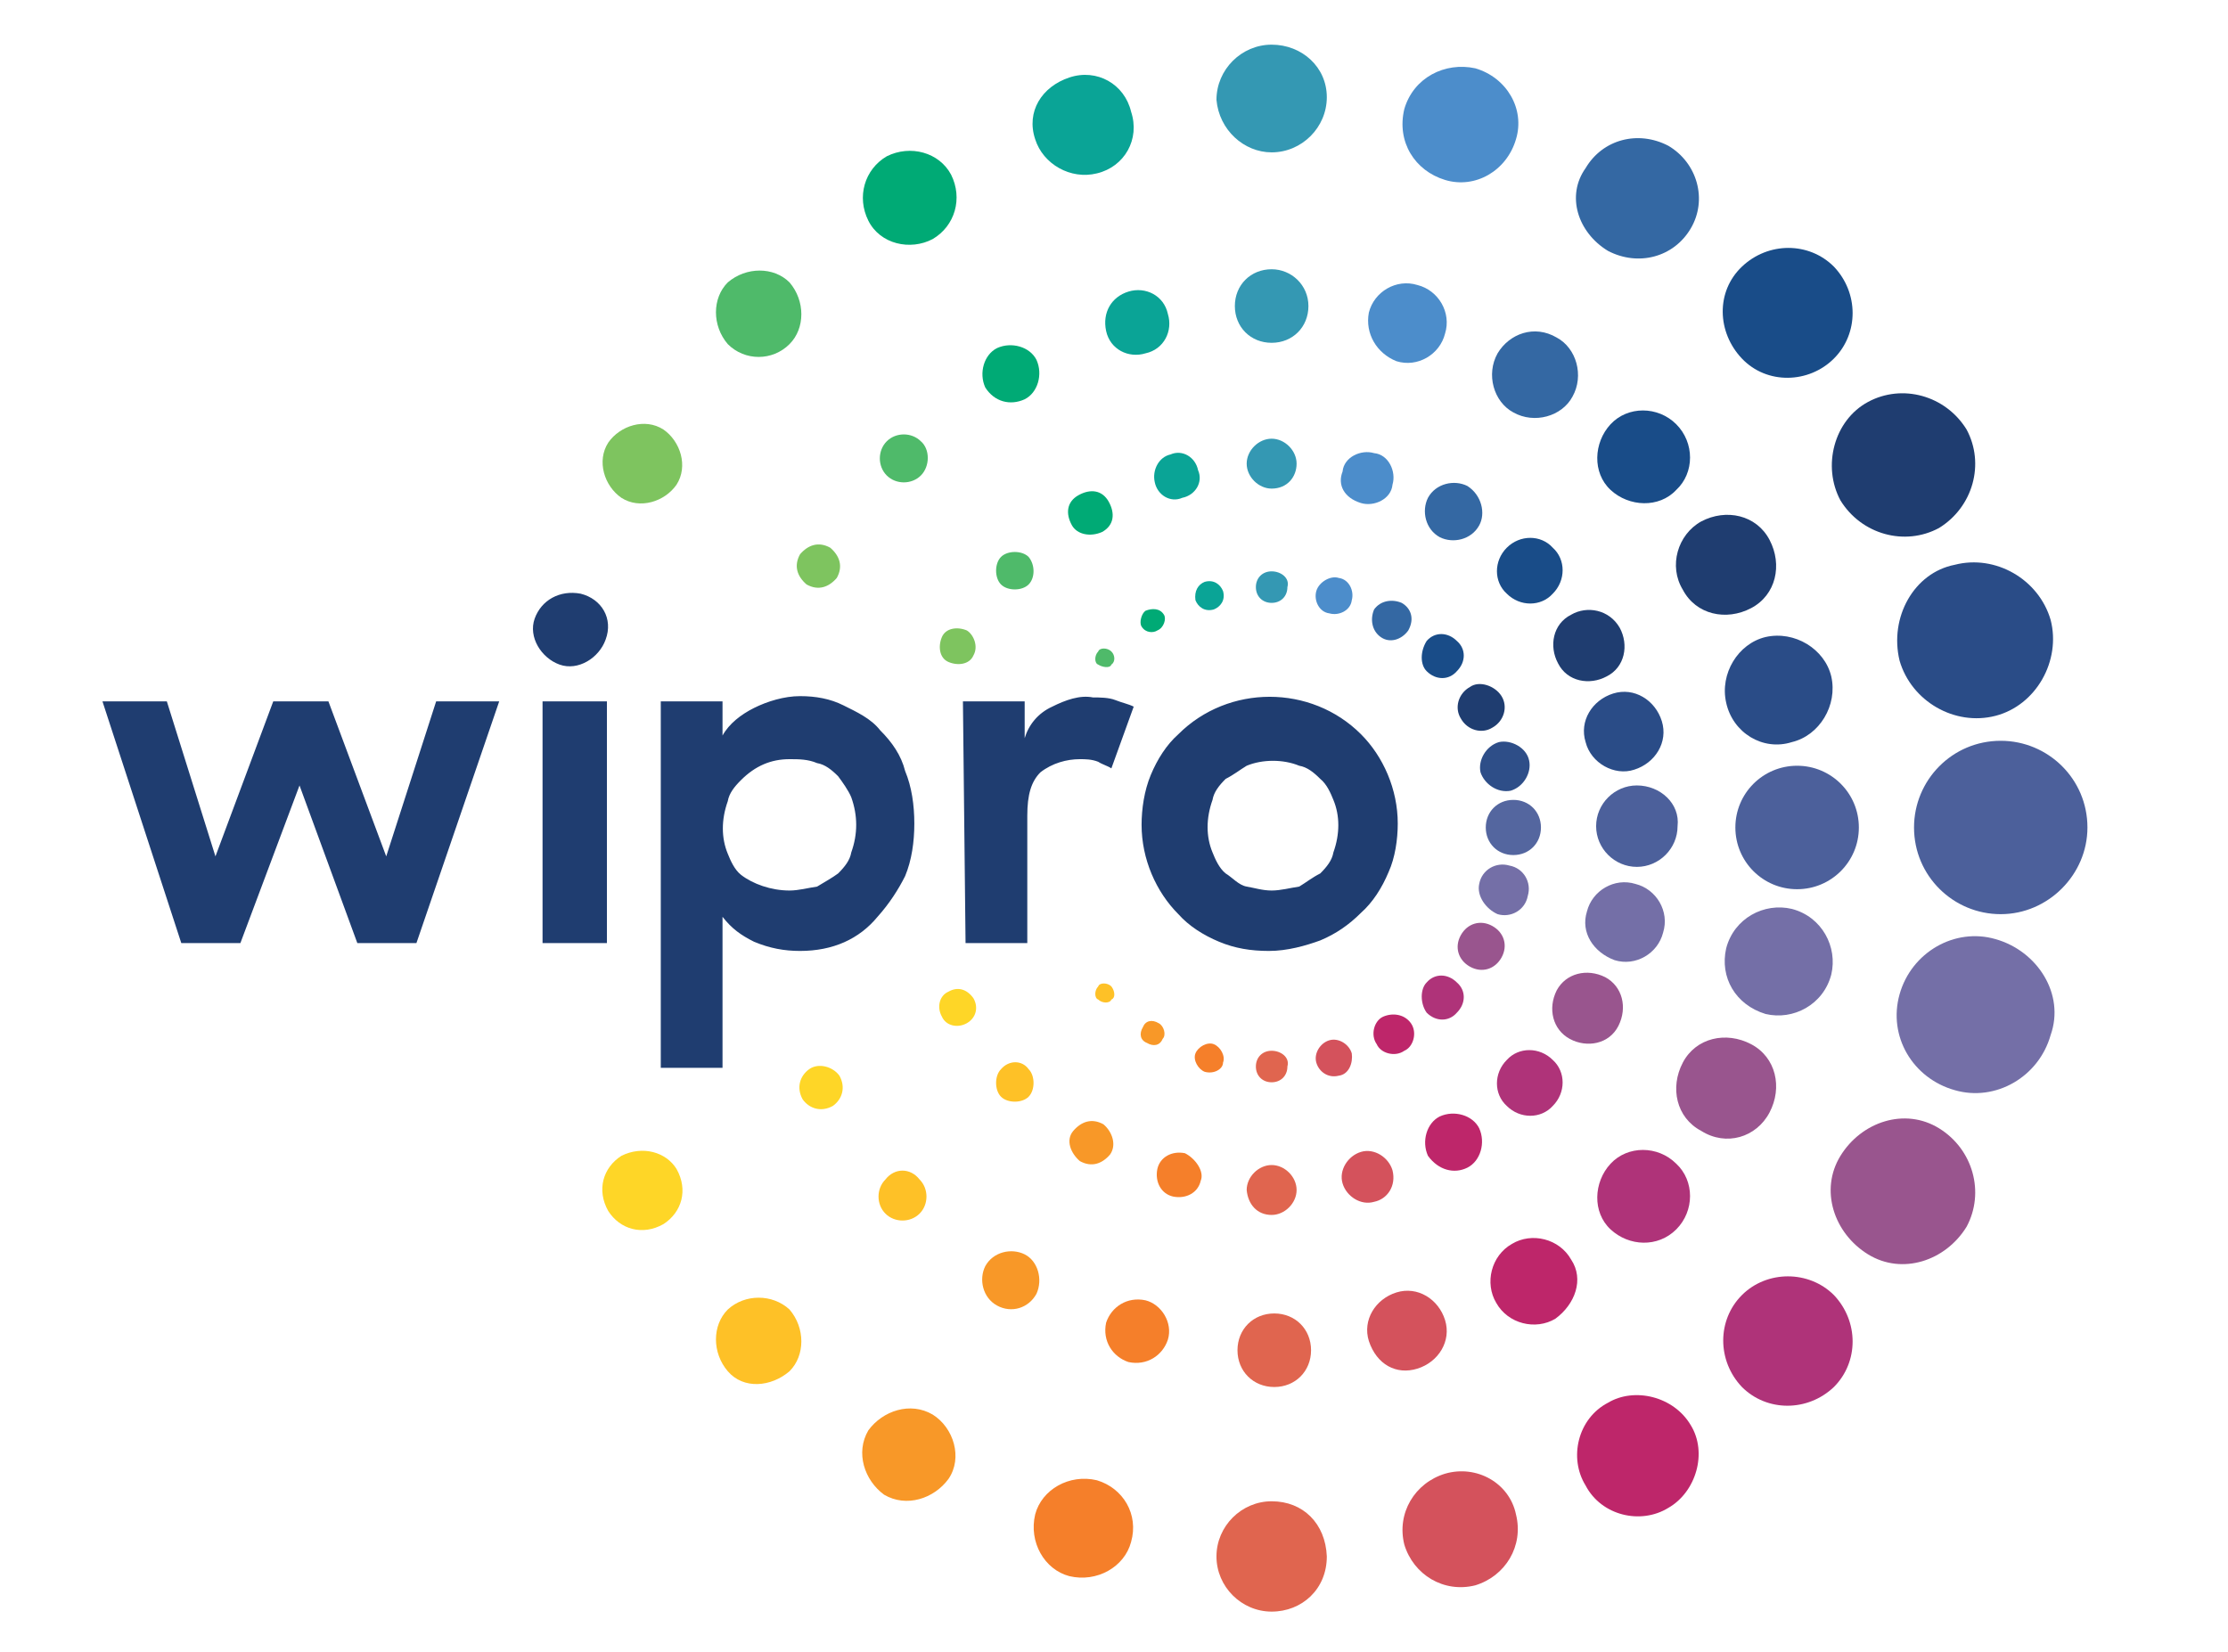 <?xml version="1.0" encoding="utf-8"?>
<!-- Generator: Adobe Illustrator 23.0.0, SVG Export Plug-In . SVG Version: 6.00 Build 0)  -->
<svg version="1.1" id="图层_1" xmlns="http://www.w3.org/2000/svg" xmlns:xlink="http://www.w3.org/1999/xlink" x="0px" y="0px"
	 viewBox="0 0 169.6 125.8" style="enable-background:new 0 0 169.6 125.8;" xml:space="preserve">
<style type="text/css">
	.st0{fill:#2A4C87;}
	.st1{fill:#2E4E88;}
	.st2{fill:#1F3D70;}
	.st3{fill:#194C88;}
	.st4{fill:#3468A3;}
	.st5{fill:#4C8DCB;}
	.st6{fill:#3498B3;}
	.st7{fill:#0AA496;}
	.st8{fill:#00AA75;}
	.st9{fill:#4FBA6A;}
	.st10{fill:#7EC45F;}
	.st11{fill:#4C609B;}
	.st12{fill:#54669F;}
	.st13{fill:#746FA7;}
	.st14{fill:#99558E;}
	.st15{fill:#AF3379;}
	.st16{fill:#BE266A;}
	.st17{fill:#D4525C;}
	.st18{fill:#E0654F;}
	.st19{fill:#F57F2A;}
	.st20{fill:#F89828;}
	.st21{fill:#FEC127;}
	.st22{fill:#FED627;}
</style>
<g>
	<path class="st0" d="M144.6,50.3c0.9,3.1,4.2,5,7.3,4.2s5-4.2,4.2-7.3c-0.9-3.1-4.2-5-7.3-4.2l0,0C145.7,43.6,143.8,47,144.6,50.3z
		"/>
	<path class="st0" d="M136.4,56.5c2.1-0.5,3.5-2.8,3-5c-0.5-2.1-2.8-3.5-5-3c-2.1,0.5-3.5,2.8-3,5l0,0
		C131.9,55.8,134.2,57.2,136.4,56.5z"/>
	<path class="st0" d="M124.4,58.6c1.6-0.5,2.6-2.1,2.1-3.7c-0.5-1.6-2.1-2.6-3.7-2.1s-2.6,2.1-2.1,3.7l0,0
		C121.1,58.1,122.9,59.1,124.4,58.6z"/>
	<path class="st1" d="M115,60.2c1-0.3,1.6-1.4,1.4-2.3c-0.2-1-1.4-1.6-2.3-1.4c-1,0.3-1.6,1.4-1.4,2.3C113,59.7,114,60.4,115,60.2z"
		/>
	<path class="st2" d="M140.1,38.1c1.6,2.6,4.9,3.5,7.5,2.1c2.6-1.6,3.5-4.9,2.1-7.5c-1.6-2.6-4.9-3.5-7.5-2.1l0,0
		C139.6,32,138.7,35.5,140.1,38.1z"/>
	<path class="st2" d="M128.1,44.9c1,1.9,3.3,2.4,5.2,1.4s2.4-3.3,1.4-5.2s-3.3-2.4-5.2-1.4l0,0C127.7,40.7,127,43.1,128.1,44.9z"/>
	<path class="st2" d="M119.6,46.8c-1.4,0.7-1.7,2.4-1,3.7c0.7,1.4,2.4,1.7,3.7,1c1.4-0.7,1.7-2.4,1-3.7l0,0
		C122.5,46.4,120.8,46.1,119.6,46.8z"/>
	<path class="st2" d="M111.9,52.3c-0.9,0.5-1.2,1.6-0.7,2.4c0.5,0.9,1.6,1.2,2.4,0.7c0.9-0.5,1.2-1.6,0.7-2.4l0,0
		C113.8,52.2,112.6,51.8,111.9,52.3z"/>
	<path class="st3" d="M139.6,27.3c1.9-1.9,1.9-5,0-7c-1.9-1.9-5-1.9-7,0s-1.9,5,0,7S137.7,29.2,139.6,27.3L139.6,27.3z"/>
	<path class="st3" d="M127.6,32.3c-1.4-1.4-3.7-1.4-5,0c-1.3,1.4-1.4,3.7,0,5s3.7,1.4,5,0l0,0C129,36,129,33.7,127.6,32.3z"/>
	<path class="st3" d="M114.7,41.7c-1,1-1,2.6,0,3.5c1,1,2.6,1,3.5,0c1-1,1-2.6,0-3.5C117.3,40.7,115.7,40.7,114.7,41.7z"/>
	<path class="st3" d="M108.6,51.1c0.7,0.7,1.7,0.7,2.3,0c0.7-0.7,0.7-1.7,0-2.3c-0.7-0.7-1.7-0.7-2.3,0
		C108.1,49.6,108.1,50.6,108.6,51.1L108.6,51.1z"/>
	<path class="st4" d="M122.4,19.1c2.3,1.2,5,0.5,6.3-1.7c1.3-2.2,0.5-5-1.7-6.3c-2.3-1.2-5-0.5-6.3,1.7l0,0
		C119.2,14.9,120.1,17.7,122.4,19.1C122.2,19.1,122.4,19.1,122.4,19.1z"/>
	<path class="st4" d="M114,26.9c-0.9,1.6-0.3,3.7,1.2,4.5c1.6,0.9,3.7,0.3,4.5-1.2c0.9-1.6,0.3-3.7-1.2-4.5
		C116.8,24.7,114.9,25.4,114,26.9L114,26.9z"/>
	<path class="st4" d="M111.7,37c-1-0.5-2.4-0.2-3,0.9c-0.5,1-0.2,2.4,0.9,3c1,0.5,2.4,0.2,3-0.9C113.1,39.1,112.8,37.7,111.7,37z"/>
	<path class="st4" d="M106.7,45.9c-0.7-0.3-1.6-0.2-2.1,0.5c-0.3,0.7-0.2,1.6,0.5,2.1s1.6,0.2,2.1-0.5
		C107.7,47.1,107.4,46.3,106.7,45.9L106.7,45.9z"/>
	<path class="st5" d="M110,13.7c2.3,0.7,4.7-0.7,5.4-3.1c0.7-2.3-0.7-4.7-3.1-5.4c-2.3-0.5-4.7,0.7-5.4,3.1l0,0
		C106.3,10.8,107.7,13,110,13.7z"/>
	<path class="st5" d="M106.3,27.5c1.6,0.5,3.3-0.5,3.7-2.1c0.5-1.6-0.5-3.3-2.1-3.7c-1.6-0.5-3.3,0.5-3.7,2.1l0,0
		C103.9,25.4,104.8,26.9,106.3,27.5z"/>
	<path class="st5" d="M103.6,38.3c1,0.3,2.3-0.3,2.4-1.4c0.3-1-0.3-2.3-1.4-2.4c-1-0.3-2.3,0.3-2.4,1.4
		C101.8,36.9,102.3,37.9,103.6,38.3z"/>
	<path class="st5" d="M100.2,45c-0.2,0.7,0.2,1.6,1,1.7c0.7,0.2,1.6-0.2,1.7-1c0.2-0.7-0.2-1.6-1-1.7l0,0
		C101.3,43.8,100.4,44.3,100.2,45z"/>
	<path class="st6" d="M96.8,11.6c2.3,0,4.2-1.9,4.2-4.2s-1.9-4-4.2-4c-2.3,0-4.2,1.9-4.2,4.2l0,0C92.8,9.9,94.7,11.6,96.8,11.6
		L96.8,11.6z"/>
	<path class="st6" d="M96.8,20.5c-1.6,0-2.8,1.2-2.8,2.8s1.2,2.8,2.8,2.8s2.8-1.2,2.8-2.8l0,0C99.6,21.7,98.3,20.5,96.8,20.5z"/>
	<path class="st6" d="M98.7,35.3c0-1-0.9-1.9-1.9-1.9s-1.9,0.9-1.9,1.9s0.9,1.9,1.9,1.9l0,0C98,37.2,98.7,36.3,98.7,35.3L98.7,35.3z
		"/>
	<path class="st6" d="M96.8,43.5c-0.7,0-1.2,0.5-1.2,1.2s0.5,1.2,1.2,1.2s1.2-0.5,1.2-1.2l0,0C98.2,44,97.5,43.5,96.8,43.5z"/>
	<path class="st7" d="M83.5,13.2c2.1-0.5,3.3-2.6,2.6-4.7c-0.5-2.1-2.6-3.3-4.7-2.6s-3.3,2.6-2.6,4.7l0,0
		C79.4,12.5,81.5,13.7,83.5,13.2z"/>
	<path class="st7" d="M84.2,25.2c0.3,1.4,1.7,2.1,3,1.7c1.4-0.3,2.1-1.7,1.7-3c-0.3-1.4-1.7-2.1-3-1.7l0,0
		C84.6,22.6,83.9,23.8,84.2,25.2z"/>
	<path class="st7" d="M87.9,36.7c0.2,1,1.2,1.6,2.1,1.2c1-0.2,1.6-1.2,1.2-2.1c-0.2-1-1.2-1.6-2.1-1.2
		C88.2,34.8,87.7,35.8,87.9,36.7L87.9,36.7z"/>
	<path class="st7" d="M91,45.7c0.2,0.5,0.7,0.9,1.4,0.7c0.5-0.2,0.9-0.7,0.7-1.4c-0.2-0.5-0.7-0.9-1.4-0.7l0,0
		C91.2,44.5,90.9,45,91,45.7z"/>
	<path class="st8" d="M71,18.2c1.7-1,2.3-3.1,1.4-4.9c-0.9-1.7-3.1-2.3-4.9-1.4c-1.7,1-2.3,3.1-1.4,4.9l0,0
		C67,18.6,69.3,19.1,71,18.2z"/>
	<path class="st8" d="M78,30.4c1-0.5,1.4-1.9,0.9-3c-0.5-1-1.9-1.4-3-0.9c-1,0.5-1.4,1.9-0.9,3l0,0C75.7,30.6,76.9,30.9,78,30.4
		L78,30.4z"/>
	<path class="st8" d="M83.9,40.5c0.9-0.5,1-1.4,0.5-2.3s-1.4-1-2.3-0.5s-1,1.4-0.5,2.3l0,0C82,40.7,83,40.9,83.9,40.5L83.9,40.5z"/>
	<path class="st8" d="M88.6,46.8c-0.3-0.5-0.9-0.5-1.4-0.3c-0.3,0.2-0.5,0.9-0.3,1.2c0.3,0.5,0.9,0.5,1.2,0.3
		C88.6,47.8,88.8,47.1,88.6,46.8z"/>
	<path class="st9" d="M60.1,26.2c1.2-1.2,1.2-3.3,0-4.7c-1.2-1.2-3.3-1.2-4.7,0c-1.2,1.2-1.2,3.3,0,4.7l0,0
		C56.7,27.5,58.8,27.5,60.1,26.2z"/>
	<path class="st9" d="M70.1,33.6c-0.7-0.7-1.9-0.7-2.6,0s-0.7,1.9,0,2.6c0.7,0.7,1.9,0.7,2.6,0l0,0C70.8,35.5,70.8,34.2,70.1,33.6z"
		/>
	<path class="st9" d="M78.3,42.4c-0.5-0.5-1.6-0.5-2.1,0s-0.5,1.6,0,2.1s1.6,0.5,2.1,0S78.8,43,78.3,42.4L78.3,42.4z"/>
	<path class="st9" d="M84.6,49.6c-0.3-0.3-0.9-0.3-1,0c-0.3,0.3-0.3,0.9,0,1c0.3,0.2,0.9,0.3,1,0C84.9,50.4,84.9,49.9,84.6,49.6z"/>
	<path class="st10" d="M47.3,37.9c1.4,0.9,3.3,0.3,4.2-1c0.9-1.4,0.3-3.3-1-4.2c-1.4-0.9-3.3-0.3-4.2,1l0,0
		C45.4,35.1,46,37,47.3,37.9z"/>
	<path class="st10" d="M63.2,41.7c-0.9-0.5-1.7-0.2-2.3,0.5c-0.5,0.9-0.2,1.7,0.5,2.3c0.9,0.5,1.7,0.2,2.3-0.5
		C64.2,43.1,63.9,42.3,63.2,41.7z"/>
	<path class="st10" d="M73.6,48c-0.7-0.3-1.6-0.2-1.9,0.5s-0.2,1.6,0.5,1.9c0.7,0.3,1.6,0.2,1.9-0.5C74.5,49.2,74.1,48.3,73.6,48
		L73.6,48z"/>
	<path class="st11" d="M152.3,56.4c-3.7,0-6.6,3-6.6,6.6c0,3.7,3,6.6,6.6,6.6s6.6-3,6.6-6.6C158.9,59.3,155.9,56.4,152.3,56.4
		L152.3,56.4z"/>
	<path class="st11" d="M141.5,63c0-2.6-2.1-4.7-4.7-4.7c-2.6,0-4.7,2.1-4.7,4.7c0,2.6,2.1,4.7,4.7,4.7l0,0
		C139.4,67.7,141.5,65.6,141.5,63z"/>
	<path class="st11" d="M124.6,59.8c-1.7,0-3.1,1.4-3.1,3.1c0,1.7,1.4,3.1,3.1,3.1s3.1-1.4,3.1-3.1C127.9,61.2,126.4,59.8,124.6,59.8
		z"/>
	<path class="st12" d="M117.3,63c0-1.2-0.9-2.1-2.1-2.1s-2.1,0.9-2.1,2.1s0.9,2.1,2.1,2.1l0,0C116.4,65.1,117.3,64.2,117.3,63
		L117.3,63z"/>
	<path class="st13" d="M151.9,71.5c-3.1-0.9-6.4,1-7.3,4.2s1,6.4,4.2,7.3c3.1,0.9,6.4-1,7.3-4.2l0,0
		C157.2,75.7,155.1,72.4,151.9,71.5z"/>
	<path class="st13" d="M134.4,77.2c2.1,0.5,4.4-0.7,5-3c0.5-2.1-0.7-4.4-3-5c-2.1-0.5-4.4,0.7-5,3C130.9,74.4,132.1,76.5,134.4,77.2
		L134.4,77.2z"/>
	<path class="st13" d="M122.9,73.1c1.6,0.5,3.3-0.5,3.7-2.1c0.5-1.6-0.5-3.3-2.1-3.7c-1.6-0.5-3.3,0.5-3.7,2.1
		C120.3,71,121.3,72.5,122.9,73.1L122.9,73.1z"/>
	<path class="st13" d="M114,69.6c1,0.3,2.1-0.3,2.3-1.4c0.3-1-0.3-2.1-1.4-2.3c-1-0.3-2.1,0.3-2.3,1.4
		C112.4,68.2,113.1,69.2,114,69.6L114,69.6z"/>
	<path class="st14" d="M147.6,85.9c-2.6-1.6-5.9-0.5-7.5,2.1s-0.5,5.9,2.1,7.5s5.9,0.5,7.5-2.1C151.1,90.8,150.2,87.5,147.6,85.9z"
		/>
	<path class="st14" d="M134.7,84.7c1-1.9,0.5-4.2-1.4-5.2s-4.2-0.5-5.2,1.4s-0.5,4.2,1.4,5.2l0,0C131.4,87.3,133.7,86.6,134.7,84.7z
		"/>
	<path class="st14" d="M123.2,78.1c0.7-1.4,0.3-3-1-3.7c-1.4-0.7-3-0.3-3.7,1c-0.7,1.4-0.3,3,1,3.7l0,0
		C120.8,79.8,122.5,79.5,123.2,78.1z"/>
	<path class="st14" d="M114.3,72.9c0.5-0.9,0.2-1.9-0.7-2.4c-0.9-0.5-1.9-0.2-2.4,0.7c-0.5,0.9-0.2,1.9,0.7,2.4l0,0
		C112.8,74.1,113.8,73.8,114.3,72.9z"/>
	<path class="st15" d="M132.6,98.6c-1.9,1.9-1.9,5,0,7c1.9,1.9,5,1.9,7,0c1.9-1.9,1.9-5,0-7C137.7,96.7,134.5,96.7,132.6,98.6z"/>
	<path class="st15" d="M127.6,93.6c1.4-1.4,1.4-3.7,0-5c-1.4-1.4-3.7-1.4-5,0s-1.4,3.7,0,5S126.2,95,127.6,93.6L127.6,93.6z"/>
	<path class="st15" d="M118.2,84.2c1-1,1-2.6,0-3.5c-1-1-2.6-1-3.5,0c-1,1-1,2.6,0,3.5C115.7,85.2,117.3,85.2,118.2,84.2L118.2,84.2
		z"/>
	<path class="st15" d="M108.6,77.1c0.7,0.7,1.7,0.7,2.3,0c0.7-0.7,0.7-1.7,0-2.3c-0.7-0.7-1.7-0.7-2.3,0l0,0
		C108.1,75.3,108.1,76.4,108.6,77.1L108.6,77.1z"/>
	<path class="st16" d="M122.4,106.8c-2.3,1.2-3,4.2-1.7,6.3c1.2,2.3,4.2,3,6.3,1.7c2.1-1.2,3-4.2,1.7-6.3l0,0
		C127.4,106.3,124.4,105.6,122.4,106.8L122.4,106.8z"/>
	<path class="st16" d="M119.6,95.9c-0.9-1.6-3-2.1-4.5-1.2c-1.6,0.9-2.1,3-1.2,4.5c0.9,1.6,3,2.1,4.5,1.2
		C119.9,99.3,120.6,97.4,119.6,95.9L119.6,95.9z"/>
	<path class="st16" d="M111.7,88.9c1-0.5,1.4-1.9,0.9-3c-0.5-1-1.9-1.4-3-0.9c-1,0.5-1.4,1.9-0.9,3
		C109.5,89.1,110.7,89.4,111.7,88.9L111.7,88.9z"/>
	<path class="st16" d="M105.3,77.4c-0.7,0.3-1,1.4-0.5,2.1c0.3,0.7,1.4,1,2.1,0.5c0.7-0.3,1-1.4,0.5-2.1S106,77.1,105.3,77.4
		L105.3,77.4z"/>
	<path class="st17" d="M110,112.2c-2.3,0.7-3.7,3-3.1,5.4c0.7,2.3,3,3.7,5.4,3.1c2.3-0.7,3.7-3,3.1-5.4l0,0
		C114.9,112.9,112.4,111.5,110,112.2L110,112.2z"/>
	<path class="st17" d="M107.9,104.2c1.6-0.5,2.6-2.1,2.1-3.7s-2.1-2.6-3.7-2.1s-2.6,2.1-2.1,3.7
		C104.8,103.9,106.3,104.7,107.9,104.2C107.9,104.4,107.9,104.4,107.9,104.2z"/>
	<path class="st17" d="M106,89.1c-0.3-1-1.4-1.7-2.4-1.4c-1,0.3-1.7,1.4-1.4,2.4c0.3,1,1.4,1.7,2.4,1.4
		C105.6,91.3,106.3,90.3,106,89.1C106,89.2,106,89.2,106,89.1z"/>
	<path class="st17" d="M102.9,80.2c-0.2-0.7-1-1.2-1.7-1s-1.2,1-1,1.7s0.9,1.2,1.7,1C102.7,81.8,103,80.9,102.9,80.2L102.9,80.2z"/>
	<path class="st18" d="M96.8,114.3c-2.3,0-4.2,1.9-4.2,4.2s1.9,4.2,4.2,4.2c2.3,0,4.2-1.7,4.2-4.2C100.9,116,99.2,114.3,96.8,114.3
		L96.8,114.3z"/>
	<path class="st18" d="M94.2,102.8c0,1.6,1.2,2.8,2.8,2.8s2.8-1.2,2.8-2.8S98.6,100,97,100l0,0C95.4,100,94.2,101.2,94.2,102.8z"/>
	<path class="st18" d="M96.8,92.5c1,0,1.9-0.9,1.9-1.9s-0.9-1.9-1.9-1.9s-1.9,0.9-1.9,1.9C95,91.7,95.7,92.5,96.8,92.5L96.8,92.5z"
		/>
	<path class="st18" d="M96.8,80c-0.7,0-1.2,0.5-1.2,1.2s0.5,1.2,1.2,1.2s1.2-0.5,1.2-1.2l0,0C98.2,80.5,97.5,80,96.8,80z"/>
	<path class="st19" d="M83.5,112.7c-2.1-0.5-4.2,0.7-4.7,2.6c-0.5,2.1,0.7,4.2,2.6,4.7c2.1,0.5,4.2-0.7,4.7-2.6
		C86.7,115.3,85.5,113.3,83.5,112.7L83.5,112.7z"/>
	<path class="st19" d="M87.2,99c-1.4-0.3-2.6,0.5-3,1.7c-0.3,1.4,0.5,2.6,1.7,3c1.4,0.3,2.6-0.5,3-1.7C89.3,100.7,88.4,99.3,87.2,99
		z"/>
	<path class="st19" d="M90.2,87.8c-1-0.2-1.9,0.3-2.1,1.2c-0.2,1,0.3,1.9,1.2,2.1c1,0.2,1.9-0.3,2.1-1.2l0,0
		C91.7,89.2,91,88.2,90.2,87.8L90.2,87.8z"/>
	<path class="st19" d="M93.1,80.9c0.2-0.5-0.2-1.2-0.7-1.4c-0.5-0.2-1.2,0.2-1.4,0.7c-0.2,0.5,0.2,1.2,0.7,1.4l0,0
		C92.4,81.8,93.1,81.4,93.1,80.9z"/>
	<path class="st20" d="M71,107.7c-1.7-1-3.8-0.3-4.9,1.2c-1,1.7-0.3,3.8,1.2,4.9c1.7,1,3.8,0.3,4.9-1.2
		C73.3,111,72.6,108.7,71,107.7L71,107.7z"/>
	<path class="st20" d="M78,95.5c-1-0.5-2.4-0.2-3,0.9c-0.5,1-0.2,2.4,0.9,3s2.4,0.2,3-0.9l0,0C79.4,97.4,79,96,78,95.5L78,95.5z"/>
	<path class="st20" d="M82.2,88.4c0.9,0.5,1.7,0.2,2.3-0.5c0.5-0.7,0.2-1.7-0.5-2.3c-0.9-0.5-1.7-0.2-2.3,0.5l0,0
		C81.1,86.8,81.5,87.8,82.2,88.4z"/>
	<path class="st20" d="M88.2,77.9c-0.5-0.3-1-0.2-1.2,0.3c-0.3,0.5-0.2,1,0.3,1.2c0.5,0.3,1,0.2,1.2-0.3
		C88.8,78.8,88.6,78.1,88.2,77.9L88.2,77.9z"/>
	<path class="st21" d="M55.4,99.7c-1.2,1.2-1.2,3.3,0,4.7c1.2,1.4,3.3,1.2,4.7,0c1.2-1.2,1.2-3.3,0-4.7l0,0
		C58.8,98.5,56.7,98.5,55.4,99.7z"/>
	<path class="st21" d="M67.4,89.8c-0.7,0.7-0.7,1.9,0,2.6s1.9,0.7,2.6,0s0.7-1.9,0-2.6l0,0C69.3,88.9,68.1,88.9,67.4,89.8L67.4,89.8
		z"/>
	<path class="st21" d="M76.2,81.4c-0.5,0.5-0.5,1.6,0,2.1s1.6,0.5,2.1,0s0.5-1.6,0-2.1C77.8,80.7,76.8,80.7,76.2,81.4L76.2,81.4z"/>
	<path class="st21" d="M84.6,75.1c-0.3-0.3-0.9-0.3-1,0c-0.3,0.3-0.3,0.9,0,1c0.3,0.3,0.9,0.3,1,0C84.9,76,84.9,75.5,84.6,75.1z"/>
	<path class="st22" d="M47.3,88c-1.4,0.9-1.9,2.6-1,4.2c0.9,1.4,2.6,1.9,4.2,1c1.4-0.9,1.9-2.6,1-4.2C50.7,87.7,48.9,87.2,47.3,88
		L47.3,88z"/>
	<path class="st22" d="M61.6,81.4c-0.7,0.5-1,1.4-0.5,2.3c0.5,0.7,1.4,1,2.3,0.5c0.7-0.5,1-1.4,0.5-2.3
		C63.4,81.2,62.3,80.9,61.6,81.4L61.6,81.4z"/>
	<path class="st22" d="M72.2,75.5c-0.7,0.3-0.9,1.2-0.5,1.9c0.3,0.7,1.2,0.9,1.9,0.5s0.9-1.2,0.5-1.9C73.6,75.3,72.9,75.1,72.2,75.5
		L72.2,75.5z"/>
	<path class="st2" d="M41.3,53.4h4.9v18.4h-4.9V53.4z M44.2,45.2c-1.6-0.3-3,0.5-3.5,1.9s0.5,3,1.9,3.5s3-0.5,3.5-1.9
		C46.7,47.1,45.8,45.6,44.2,45.2L44.2,45.2L44.2,45.2z M60.9,72.4c-1.2,0-2.3-0.2-3.5-0.7c-1-0.5-1.7-1-2.4-1.9v11.5h-4.7V53.4H55
		V56c0.5-0.9,1.4-1.6,2.4-2.1s2.3-0.9,3.5-0.9s2.3,0.2,3.3,0.7c1,0.5,2.1,1,2.8,1.9c0.9,0.9,1.6,1.9,1.9,3.1c0.5,1.2,0.7,2.6,0.7,4
		c0,1.4-0.2,2.8-0.7,4c-0.5,1-1.2,2.1-2.1,3.1C65.4,71.5,63.4,72.4,60.9,72.4L60.9,72.4z M60.1,67.8c0.7,0,1.4-0.2,2.1-0.3
		c0.5-0.3,1.2-0.7,1.6-1c0.5-0.5,0.9-1,1-1.6c0.5-1.4,0.5-2.8,0-4.2c-0.2-0.5-0.7-1.2-1-1.6c-0.5-0.5-1-0.9-1.6-1
		c-0.7-0.3-1.4-0.3-2.1-0.3c-1.4,0-2.6,0.5-3.7,1.6c-0.5,0.5-0.9,1-1,1.6c-0.5,1.4-0.5,2.8,0,4c0.2,0.5,0.5,1.2,1,1.6
		C57.3,67.3,58.7,67.8,60.1,67.8L60.1,67.8z M73.3,53.4H78v2.8c0.3-1,1-1.9,2.1-2.4c1-0.5,2.1-0.9,3.1-0.7c0.5,0,1.2,0,1.7,0.2
		s1,0.3,1.4,0.5l-1.7,4.7c-0.3-0.2-0.7-0.3-1-0.5c-0.5-0.2-1-0.2-1.4-0.2c-1,0-2.1,0.3-3,1c-0.7,0.7-1,1.7-1,3.3v9.7h-4.7L73.3,53.4
		z M96.6,72.4c-1.4,0-2.6-0.2-3.8-0.7c-1.2-0.5-2.3-1.2-3.1-2.1c-1.7-1.7-2.8-4.2-2.8-6.8c0-1.2,0.2-2.6,0.7-3.8s1.2-2.3,2.1-3.1
		c3.8-3.8,10.1-3.8,13.9,0c1.7,1.7,2.8,4.2,2.8,6.8c0,1.2-0.2,2.6-0.7,3.7c-0.5,1.2-1.2,2.3-2.1,3.1c-0.9,0.9-1.9,1.6-3.1,2.1
		C99.4,72,98,72.4,96.6,72.4L96.6,72.4z M96.8,67.8c0.7,0,1.4-0.2,2.1-0.3c0.5-0.3,1-0.7,1.6-1c0.5-0.5,0.9-1,1-1.6
		c0.5-1.4,0.5-2.8,0-4c-0.2-0.5-0.5-1.2-1-1.6c-0.5-0.5-1-0.9-1.6-1c-1.2-0.5-2.8-0.5-4,0c-0.5,0.3-1,0.7-1.6,1
		c-0.5,0.5-0.9,1-1,1.6c-0.5,1.4-0.5,2.8,0,4c0.2,0.5,0.5,1.2,1,1.6c0.5,0.3,1,0.9,1.6,1S96.1,67.8,96.8,67.8L96.8,67.8z M7.8,53.4
		h4.9l3.7,11.8l4.4-11.8H25l4.4,11.8l3.8-11.8H38l-6.3,18.4h-4.5l-4.4-12l-4.5,12h-4.5L7.8,53.4z"/>
</g>
</svg>
